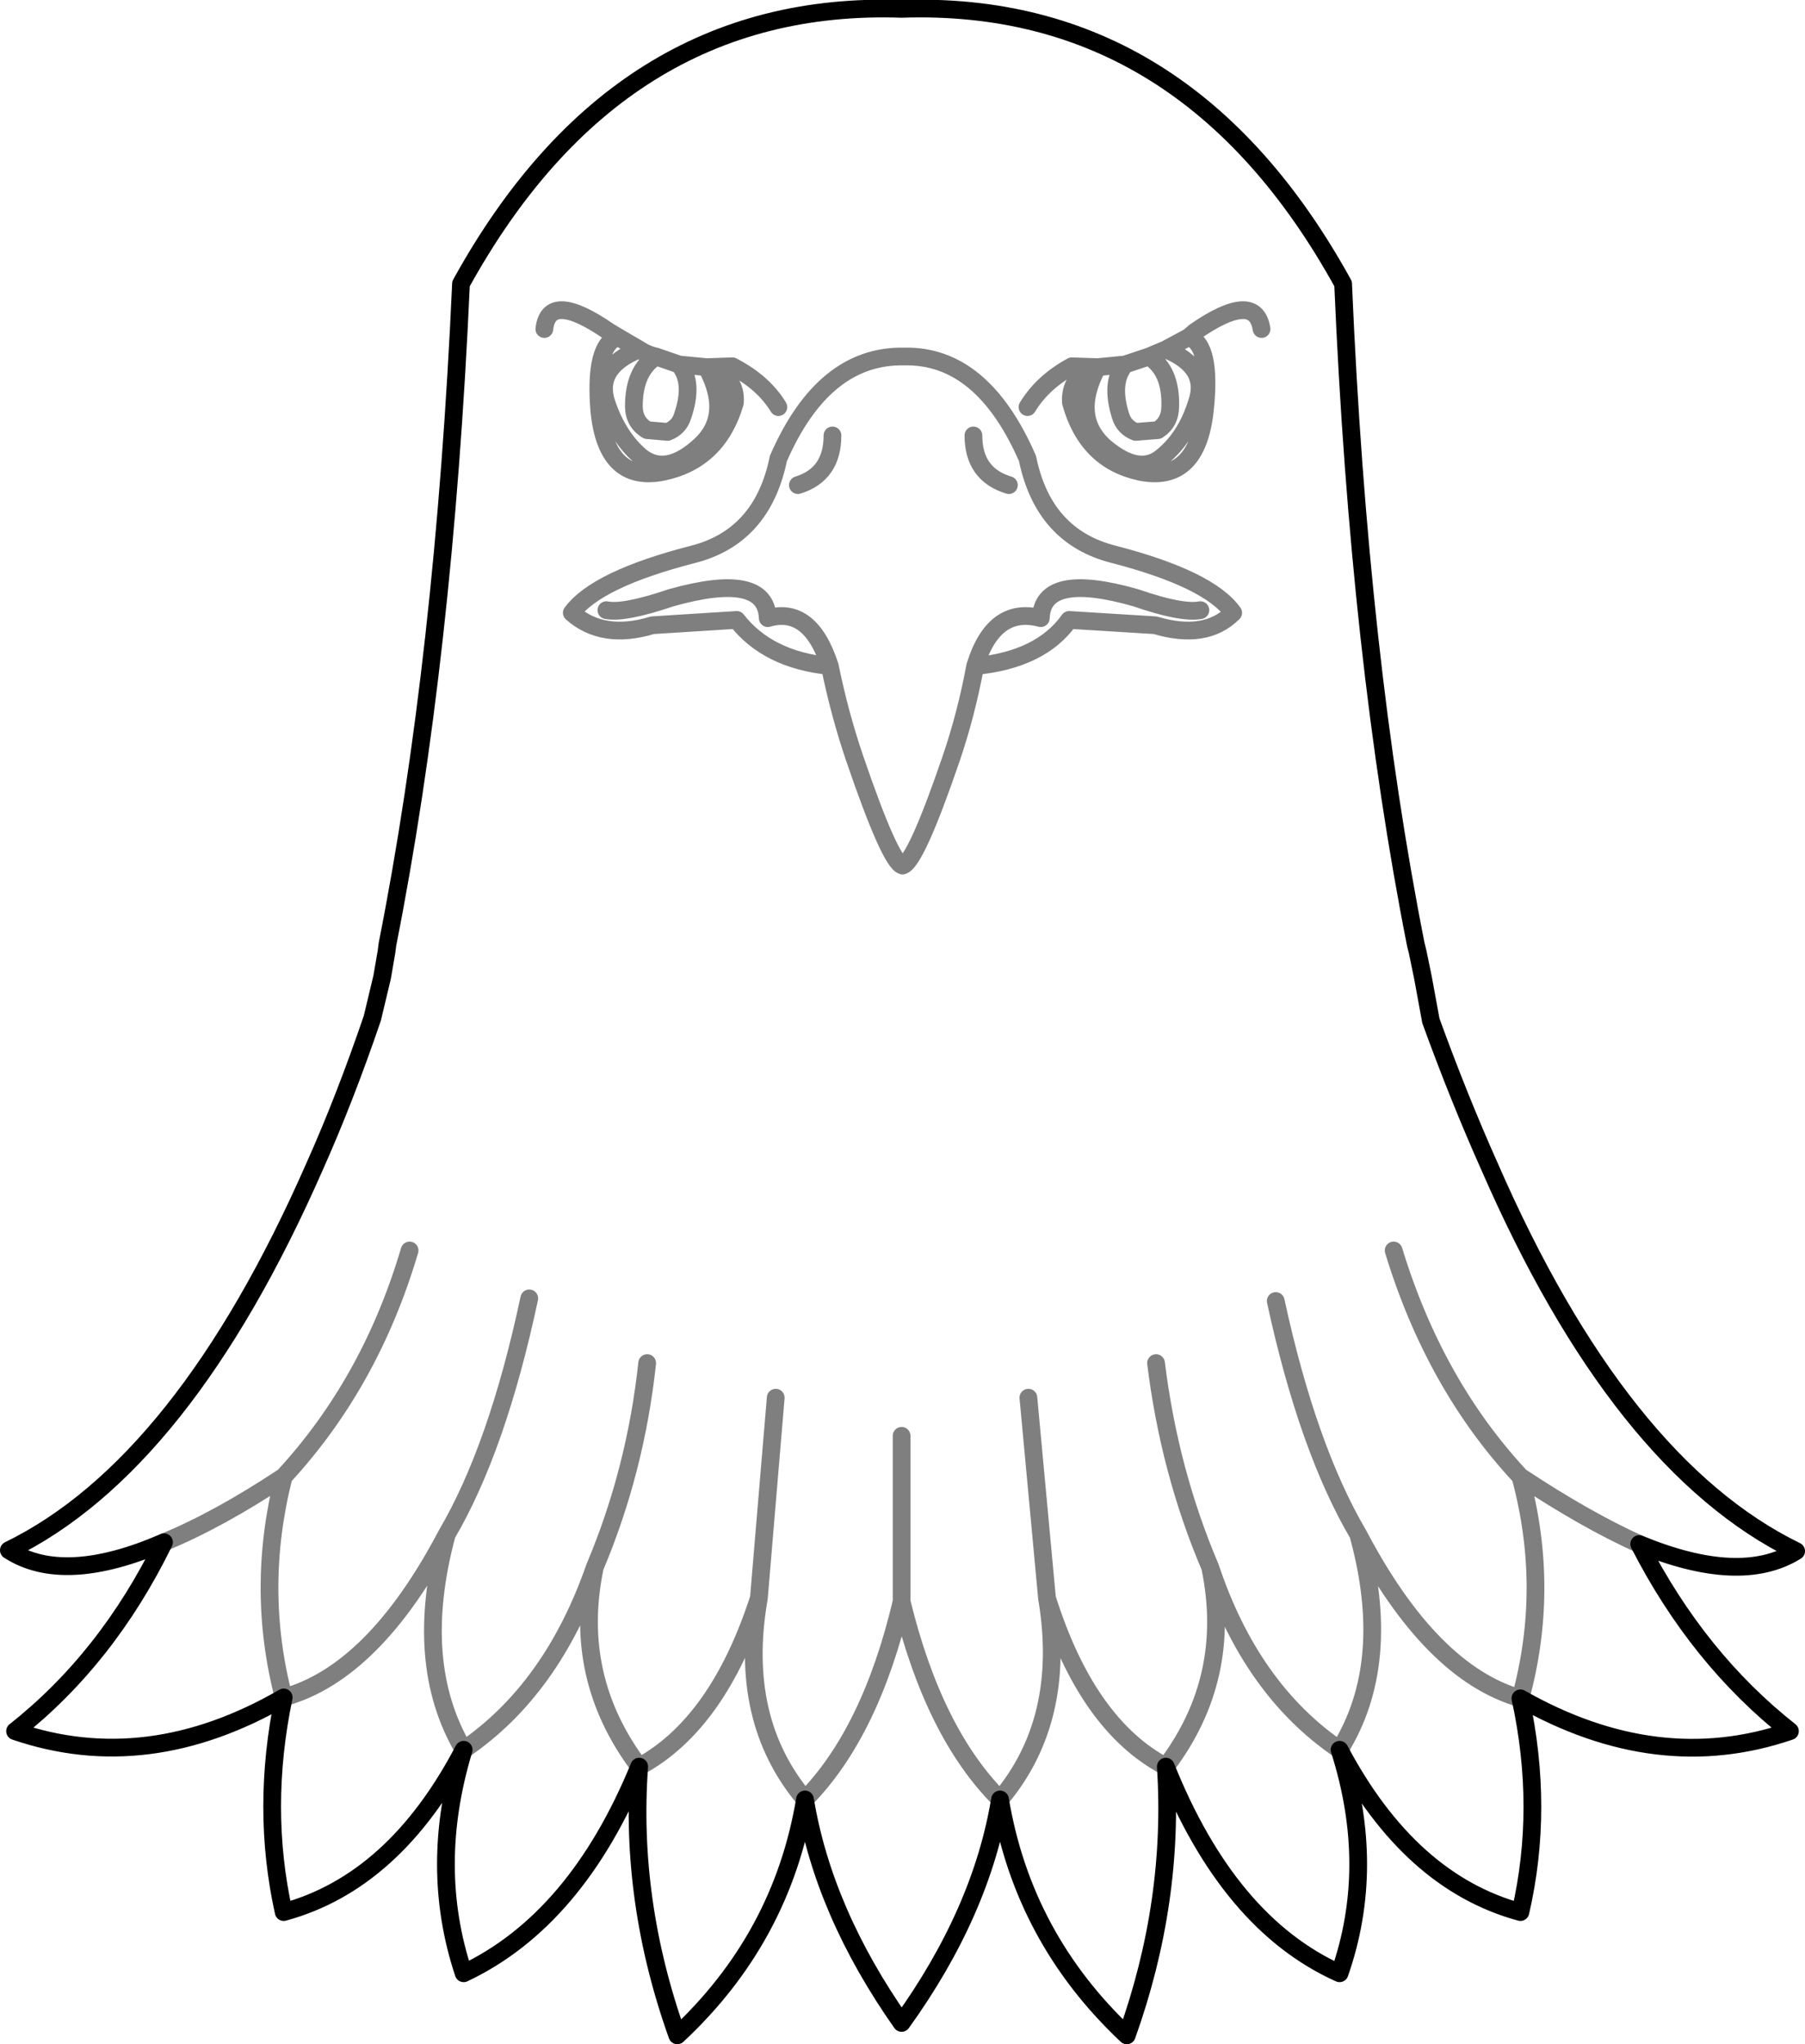 <?xml version="1.0" encoding="UTF-8" standalone="no"?>
<svg xmlns:xlink="http://www.w3.org/1999/xlink" height="115.25px" width="101.8px" xmlns="http://www.w3.org/2000/svg">
  <g transform="matrix(1.0, 0.0, 0.0, 1.0, -349.0, -103.1)">
    <path d="M399.85 103.6 Q415.9 103.05 424.75 119.1 425.65 140.2 428.85 156.35 L428.95 156.75 429.25 158.2 429.7 160.65 Q431.3 165.05 433.0 168.85 440.35 185.7 450.3 190.55 447.15 192.5 441.45 190.15 444.75 196.6 449.95 200.7 442.5 203.25 434.75 198.85 436.1 205.05 434.75 210.9 428.5 209.2 424.55 201.75 426.65 208.35 424.55 214.35 418.3 211.55 414.75 202.7 415.25 210.3 412.55 217.85 406.7 212.35 405.4 204.55 404.35 210.9 399.85 217.15 395.45 210.9 394.4 204.55 393.1 212.35 387.2 217.85 384.5 210.3 385.05 202.7 381.5 211.35 375.15 214.35 373.15 208.35 375.15 201.75 371.25 209.2 365.0 210.9 363.7 205.05 365.0 198.8 357.3 203.25 349.85 200.7 355.05 196.6 358.25 190.05 352.6 192.5 349.5 190.5 359.35 185.7 366.75 168.85 368.45 165.05 370.0 160.5 L370.55 158.2 370.8 156.75 370.85 156.35 Q374.05 140.2 375.0 119.1 383.85 103.05 399.85 103.6" fill="none" stroke="#000000" stroke-linecap="round" stroke-linejoin="round" stroke-width="1.0"/>
    <path d="M379.7 121.65 Q379.95 119.45 383.35 121.8 L383.85 122.1 385.05 122.8 Q385.5 123.1 386.0 123.2 L387.3 123.65 388.85 123.8 390.3 123.75 Q392.05 124.65 392.9 126.05 M387.3 123.65 Q388.15 124.65 387.5 126.55 387.3 127.2 386.65 127.45 L385.5 127.35 Q384.75 126.9 384.75 126.0 384.75 124.0 386.0 123.2 M385.05 122.8 Q382.55 123.8 383.2 125.8 383.85 127.75 385.15 128.85 386.55 129.95 388.4 128.3 390.35 126.6 388.85 123.8 390.55 124.3 390.45 125.8 389.5 129.05 386.4 129.7 383.2 130.35 382.8 126.25 382.5 122.55 383.85 122.1 M392.9 128.95 Q395.45 123.1 400.0 123.2 404.4 123.1 406.95 128.95 407.85 133.35 411.8 134.35 417.2 135.75 418.55 137.65 417.0 139.2 414.15 138.35 L409.3 138.05 Q407.7 140.3 404.0 140.65 403.5 143.35 402.65 145.85 400.65 151.7 399.9 151.9 399.2 151.7 397.2 145.85 396.35 143.35 395.8 140.65 392.3 140.3 390.55 138.05 L385.8 138.35 Q383.0 139.2 381.25 137.65 382.65 135.75 388.1 134.35 392.0 133.35 392.9 128.95 M383.2 137.5 Q384.2 137.7 386.85 136.8 392.2 135.3 392.3 137.95 394.7 137.25 395.8 140.65 M395.95 127.65 Q395.95 129.85 394.0 130.45 M372.1 173.6 Q369.9 181.05 365.0 186.35 363.4 192.65 365.0 198.8 370.1 197.4 374.2 189.6 377.05 184.75 378.85 176.3 M392.75 181.9 L391.8 193.2 Q390.6 200.05 394.4 204.55 398.1 200.8 399.85 193.4 L399.85 184.05 M385.5 179.95 Q384.85 186.0 382.55 191.45 381.25 197.65 385.05 202.7 389.5 200.3 391.8 193.2 M358.25 190.05 Q361.3 188.8 365.0 186.35 M406.95 126.05 Q407.8 124.65 409.45 123.75 L410.9 123.8 412.45 123.65 413.8 123.2 414.75 122.8 416.05 122.1 416.4 121.8 Q419.8 119.45 420.15 121.65 M410.9 123.8 Q409.4 126.6 411.3 128.3 413.25 129.95 414.55 128.85 415.9 127.75 416.5 125.8 417.2 123.8 414.75 122.8 M412.45 123.65 Q411.6 124.65 412.2 126.55 412.4 127.2 413.05 127.45 L414.3 127.35 Q415.0 126.9 415.0 126.0 415.05 124.0 413.8 123.2 M410.9 123.8 Q409.3 124.3 409.4 125.8 410.3 129.05 413.3 129.7 416.5 130.35 416.95 126.25 417.35 122.55 416.05 122.1 M404.0 140.65 Q405.05 137.25 407.7 137.95 407.8 135.3 413.05 136.8 415.65 137.7 416.7 137.5 M407.0 181.9 L408.05 193.2 Q410.3 200.35 414.75 202.7 418.55 197.7 417.25 191.45 414.95 186.05 414.2 179.95 M441.45 190.15 Q438.45 188.8 434.75 186.35 436.45 192.65 434.75 198.85 429.7 197.4 425.6 189.6 427.6 196.85 424.55 201.75 419.55 198.35 417.25 191.45 M434.75 186.35 Q429.9 181.15 427.6 173.6 M420.95 176.45 Q422.75 184.75 425.6 189.6 M403.9 127.65 Q403.9 129.85 405.9 130.45 M382.55 191.45 Q380.15 198.35 375.15 201.75 372.25 196.85 374.2 189.6 M408.05 193.2 Q409.2 200.05 405.4 204.55 401.65 200.8 399.85 193.4" fill="none" stroke="#000000" stroke-linecap="round" stroke-linejoin="round" stroke-opacity="0.502" stroke-width="1.0"/>
  </g>
</svg>
